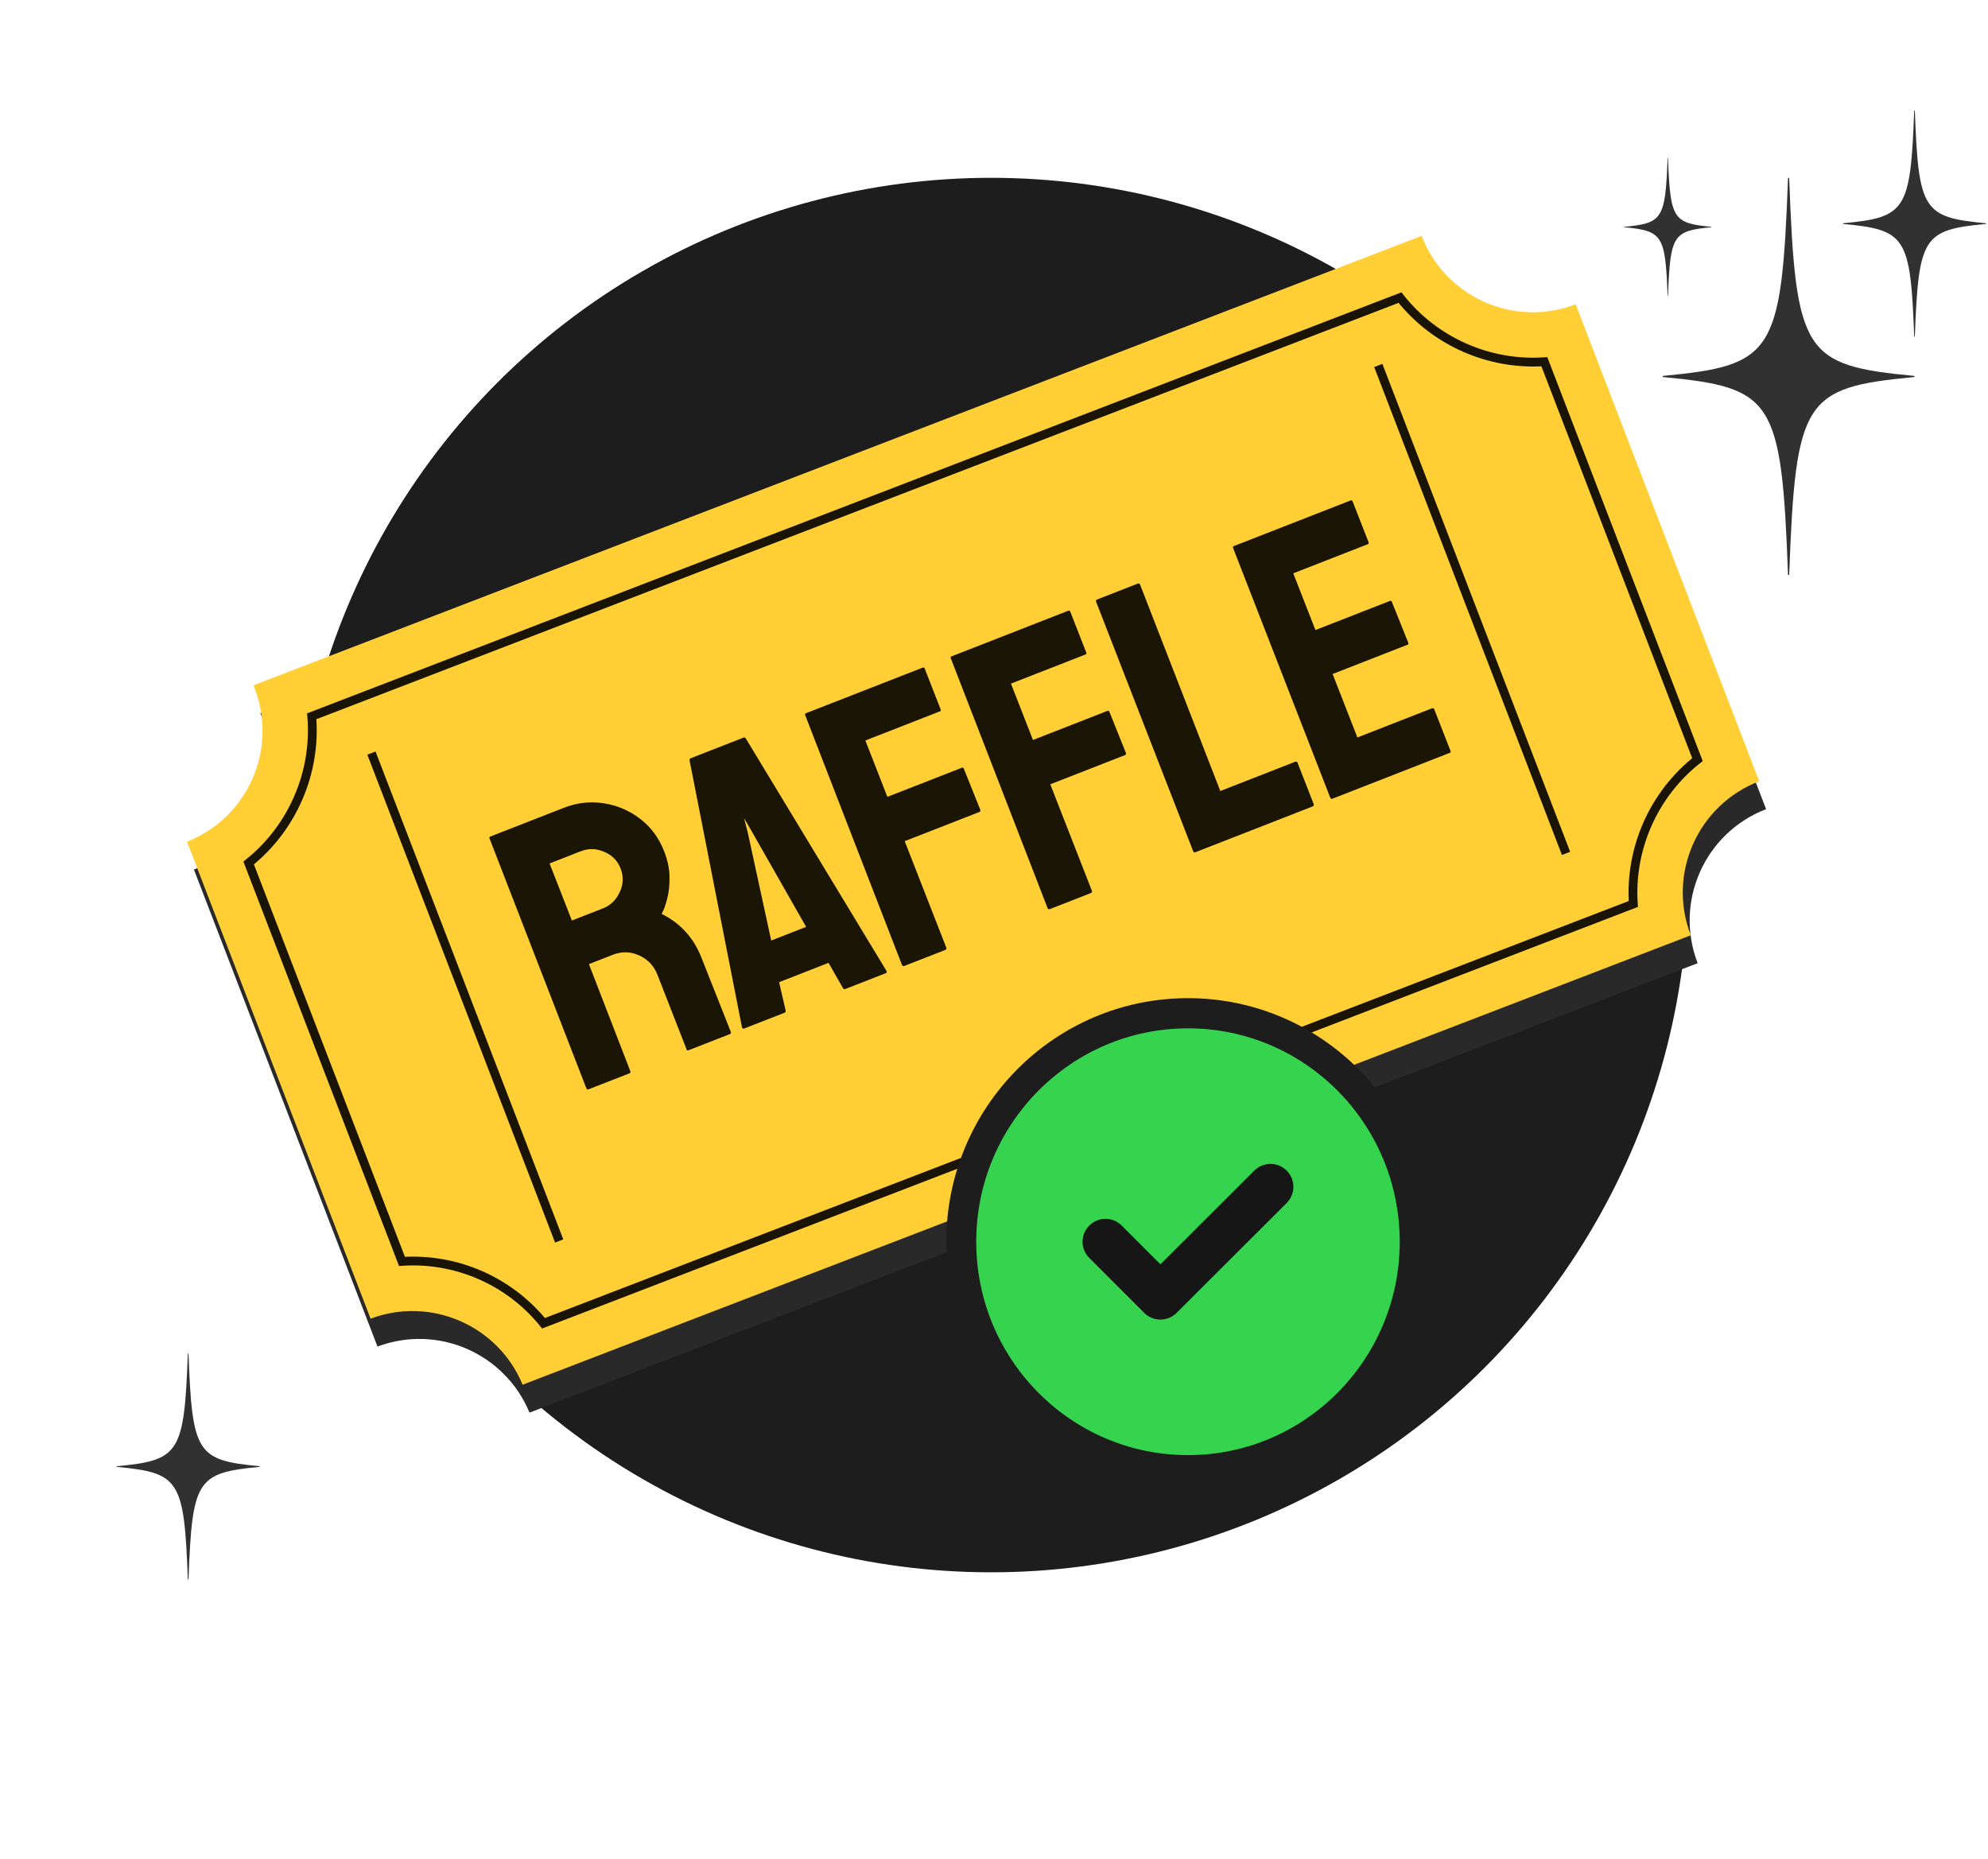 <svg width="371" height="347" viewBox="0 0 371 347" fill="none" xmlns="http://www.w3.org/2000/svg">
<mask id="mask0_2696_3779" style="mask-type:alpha" maskUnits="userSpaceOnUse" x="16" y="14" width="333" height="333">
<circle cx="182.727" cy="180.612" r="166.125" fill="#D9D9D9"/>
</mask>
<g mask="url(#mask0_2696_3779)">
<circle cx="184.954" cy="163.32" r="130.133" fill="#1D1D1D"/>
</g>
<path d="M357.186 70.374C336.666 72.331 335.104 74.505 333.899 107.232C333.894 107.375 333.682 107.375 333.676 107.232C332.471 74.505 330.909 72.331 310.389 70.374C310.255 70.361 310.255 70.166 310.389 70.153C330.909 68.196 332.471 66.022 333.676 33.294C333.682 33.152 333.893 33.152 333.899 33.294C335.104 66.021 336.666 68.196 357.186 70.153C357.32 70.166 357.32 70.361 357.186 70.374Z" fill="#313131"/>
<path d="M370.599 41.795C358.924 42.909 358.035 44.146 357.349 62.767C357.346 62.848 357.226 62.848 357.223 62.767C356.537 44.146 355.648 42.909 343.973 41.795C343.897 41.788 343.897 41.677 343.973 41.669C355.648 40.556 356.537 39.319 357.223 20.698C357.226 20.616 357.347 20.616 357.349 20.698C358.035 39.319 358.924 40.556 370.599 41.669C370.675 41.677 370.675 41.788 370.599 41.795Z" fill="#313131"/>
<path d="M48.43 273.777C36.755 274.89 35.866 276.128 35.18 294.749C35.177 294.83 35.057 294.83 35.054 294.749C34.368 276.128 33.479 274.89 21.804 273.777C21.728 273.769 21.728 273.659 21.804 273.651C33.479 272.538 34.368 271.3 35.054 252.68C35.057 252.598 35.178 252.598 35.18 252.68C35.866 271.3 36.755 272.538 48.43 273.651C48.506 273.659 48.506 273.769 48.43 273.777Z" fill="#313131"/>
<path d="M319.366 42.411C312.243 43.09 311.701 43.845 311.283 55.205C311.281 55.254 311.208 55.254 311.206 55.205C310.788 43.845 310.245 43.09 303.123 42.411C303.076 42.406 303.076 42.338 303.123 42.334C310.245 41.654 310.788 40.9 311.206 29.54C311.208 29.49 311.281 29.49 311.283 29.54C311.702 40.9 312.243 41.654 319.366 42.334C319.413 42.339 319.413 42.406 319.366 42.411Z" fill="#313131"/>
<path d="M329.587 151.018L295.337 62.002C283.871 66.413 270.999 60.696 266.588 49.23L48.587 133.111C48.656 133.28 48.73 133.445 48.796 133.616C53.186 145.025 47.544 157.822 36.192 162.296L70.447 251.32C81.698 247.095 94.245 252.58 98.814 263.649L316.815 179.768C312.402 168.301 318.121 155.43 329.587 151.018Z" fill="#292929"/>
<path d="M328.301 145.809L294.05 56.794C282.585 61.205 269.713 55.487 265.302 44.021L47.3 127.902C47.37 128.071 47.444 128.236 47.51 128.407C51.9 139.817 46.258 152.614 34.906 157.087L69.161 246.112C80.411 241.886 92.959 247.371 97.528 258.44L315.528 174.559C311.116 163.093 316.835 150.221 328.301 145.809Z" fill="#FFCF35"/>
<path opacity="0.9" d="M101.431 246.97C95.023 239.06 85.167 234.755 75.016 235.422L46.404 161.063C54.601 154.507 59.061 144.163 58.176 133.686L261.265 55.542C267.695 63.704 277.839 68.211 288.205 67.511L316.779 141.773C308.618 148.203 304.111 158.348 304.811 168.714L101.431 246.97Z" stroke="black" stroke-width="1.641" stroke-miterlimit="10"/>
<path opacity="0.9" d="M257.216 68.21L292.252 159.268" stroke="black" stroke-width="1.641" stroke-miterlimit="10"/>
<path opacity="0.9" d="M69.316 140.553L104.353 231.611" stroke="black" stroke-width="1.641" stroke-miterlimit="10"/>
<path d="M117.482 200.317L109.807 203.316C109.63 203.384 109.499 203.309 109.413 203.088L91.359 156.489C91.291 156.313 91.344 156.19 91.521 156.121L105.217 150.77C107.665 149.813 110.147 149.53 112.664 149.92C115.18 150.309 117.437 151.271 119.434 152.804C121.453 154.328 122.959 156.359 123.949 158.895C124.596 160.549 124.928 162.148 124.946 163.692C124.965 165.235 124.813 166.604 124.491 167.797C124.191 168.982 123.852 169.903 123.473 170.559C126.981 172.315 129.45 175.024 130.881 178.685L136.375 192.554C136.461 192.775 136.394 192.928 136.174 193.014L128.498 196.013C128.322 196.082 128.208 196.05 128.156 195.918L122.676 181.891C122.038 180.259 120.913 179.071 119.301 178.328C117.689 177.585 116.045 177.541 114.369 178.196L109.903 179.941L117.617 199.883C117.703 200.103 117.658 200.248 117.482 200.317ZM108.384 158.875L102.561 161.15L106.723 171.803L112.546 169.528C113.935 168.985 114.968 167.984 115.643 166.525C116.341 165.058 116.397 163.574 115.811 162.075C115.251 160.641 114.239 159.613 112.776 158.99C111.303 158.345 109.839 158.307 108.384 158.875ZM138.469 191.736L128.686 141.906C128.661 141.712 128.737 141.581 128.914 141.512L138.739 137.673C138.916 137.604 139.06 137.649 139.173 137.809L165.431 181.202C165.539 181.414 165.494 181.559 165.296 181.637L157.786 184.571C157.565 184.657 157.401 184.594 157.293 184.382L154.626 179.704L145.396 183.31L146.607 188.557C146.671 188.786 146.604 188.939 146.406 189.017L138.863 191.964C138.686 192.033 138.555 191.957 138.469 191.736ZM139.534 155.323L143.922 175.535L150.439 172.989L140.228 155.052L138.849 152.693L139.534 155.323ZM176.388 177.303L168.779 180.276C168.558 180.362 168.405 180.295 168.319 180.074L150.265 133.475C150.197 133.299 150.25 133.176 150.427 133.107L172.129 124.628C172.35 124.542 172.494 124.587 172.563 124.764L175.549 132.406C175.618 132.582 175.564 132.705 175.388 132.774L161.493 138.202L165.603 148.723L179.498 143.294C179.674 143.225 179.806 143.301 179.892 143.522L182.957 151.171C183.025 151.347 182.95 151.479 182.729 151.565L168.834 156.993L176.589 176.843C176.676 177.064 176.608 177.217 176.388 177.303ZM203.558 166.688L195.949 169.661C195.728 169.747 195.575 169.68 195.489 169.459L177.436 122.86C177.367 122.684 177.421 122.561 177.597 122.492L199.299 114.013C199.52 113.927 199.665 113.972 199.734 114.148L202.719 121.791C202.788 121.967 202.734 122.09 202.558 122.159L188.663 127.587L192.773 138.108L206.668 132.679C206.845 132.61 206.976 132.686 207.062 132.906L210.127 140.556C210.196 140.732 210.12 140.864 209.899 140.95L196.005 146.378L203.76 166.228C203.846 166.448 203.779 166.602 203.558 166.688ZM244.954 150.515L223.053 159.071C222.877 159.14 222.745 159.065 222.659 158.844L204.566 112.337C204.48 112.116 204.547 111.963 204.767 111.877L212.31 108.93C212.531 108.844 212.684 108.911 212.77 109.131L227.736 147.633L241.697 142.178C241.917 142.092 242.071 142.159 242.157 142.38L245.156 150.055C245.242 150.276 245.174 150.429 244.954 150.515ZM270.536 140.52L248.635 149.077C248.459 149.146 248.328 149.07 248.242 148.849L230.122 102.276C230.053 102.1 230.107 101.977 230.283 101.908L252.052 93.403C252.228 93.334 252.36 93.41 252.446 93.631L255.406 101.207C255.475 101.383 255.421 101.506 255.244 101.575L241.35 107.003L245.486 117.59L259.38 112.161C259.557 112.092 259.679 112.146 259.748 112.322L262.813 119.972C262.882 120.148 262.828 120.271 262.652 120.34L248.691 125.794L253.318 137.638L267.279 132.183C267.456 132.115 267.587 132.19 267.673 132.411L270.697 140.152C270.766 140.329 270.713 140.451 270.536 140.52Z" fill="#1A1505"/>
<path d="M221.701 277.213C246.612 277.213 266.806 256.86 266.806 231.754C266.806 206.647 246.612 186.294 221.701 186.294C196.79 186.294 176.596 206.647 176.596 231.754C176.596 256.86 196.79 277.213 221.701 277.213Z" fill="#1D1D1D"/>
<path d="M221.701 271.58C243.525 271.58 261.217 253.749 261.217 231.754C261.217 209.758 243.525 191.927 221.701 191.927C199.877 191.927 182.185 209.758 182.185 231.754C182.185 253.749 199.877 271.58 221.701 271.58Z" fill="#36D34F"/>
<path d="M206.305 231.754L216.557 242.006L237.097 221.502" stroke="#161616" stroke-width="8.548" stroke-linecap="round" stroke-linejoin="round"/>
</svg>
